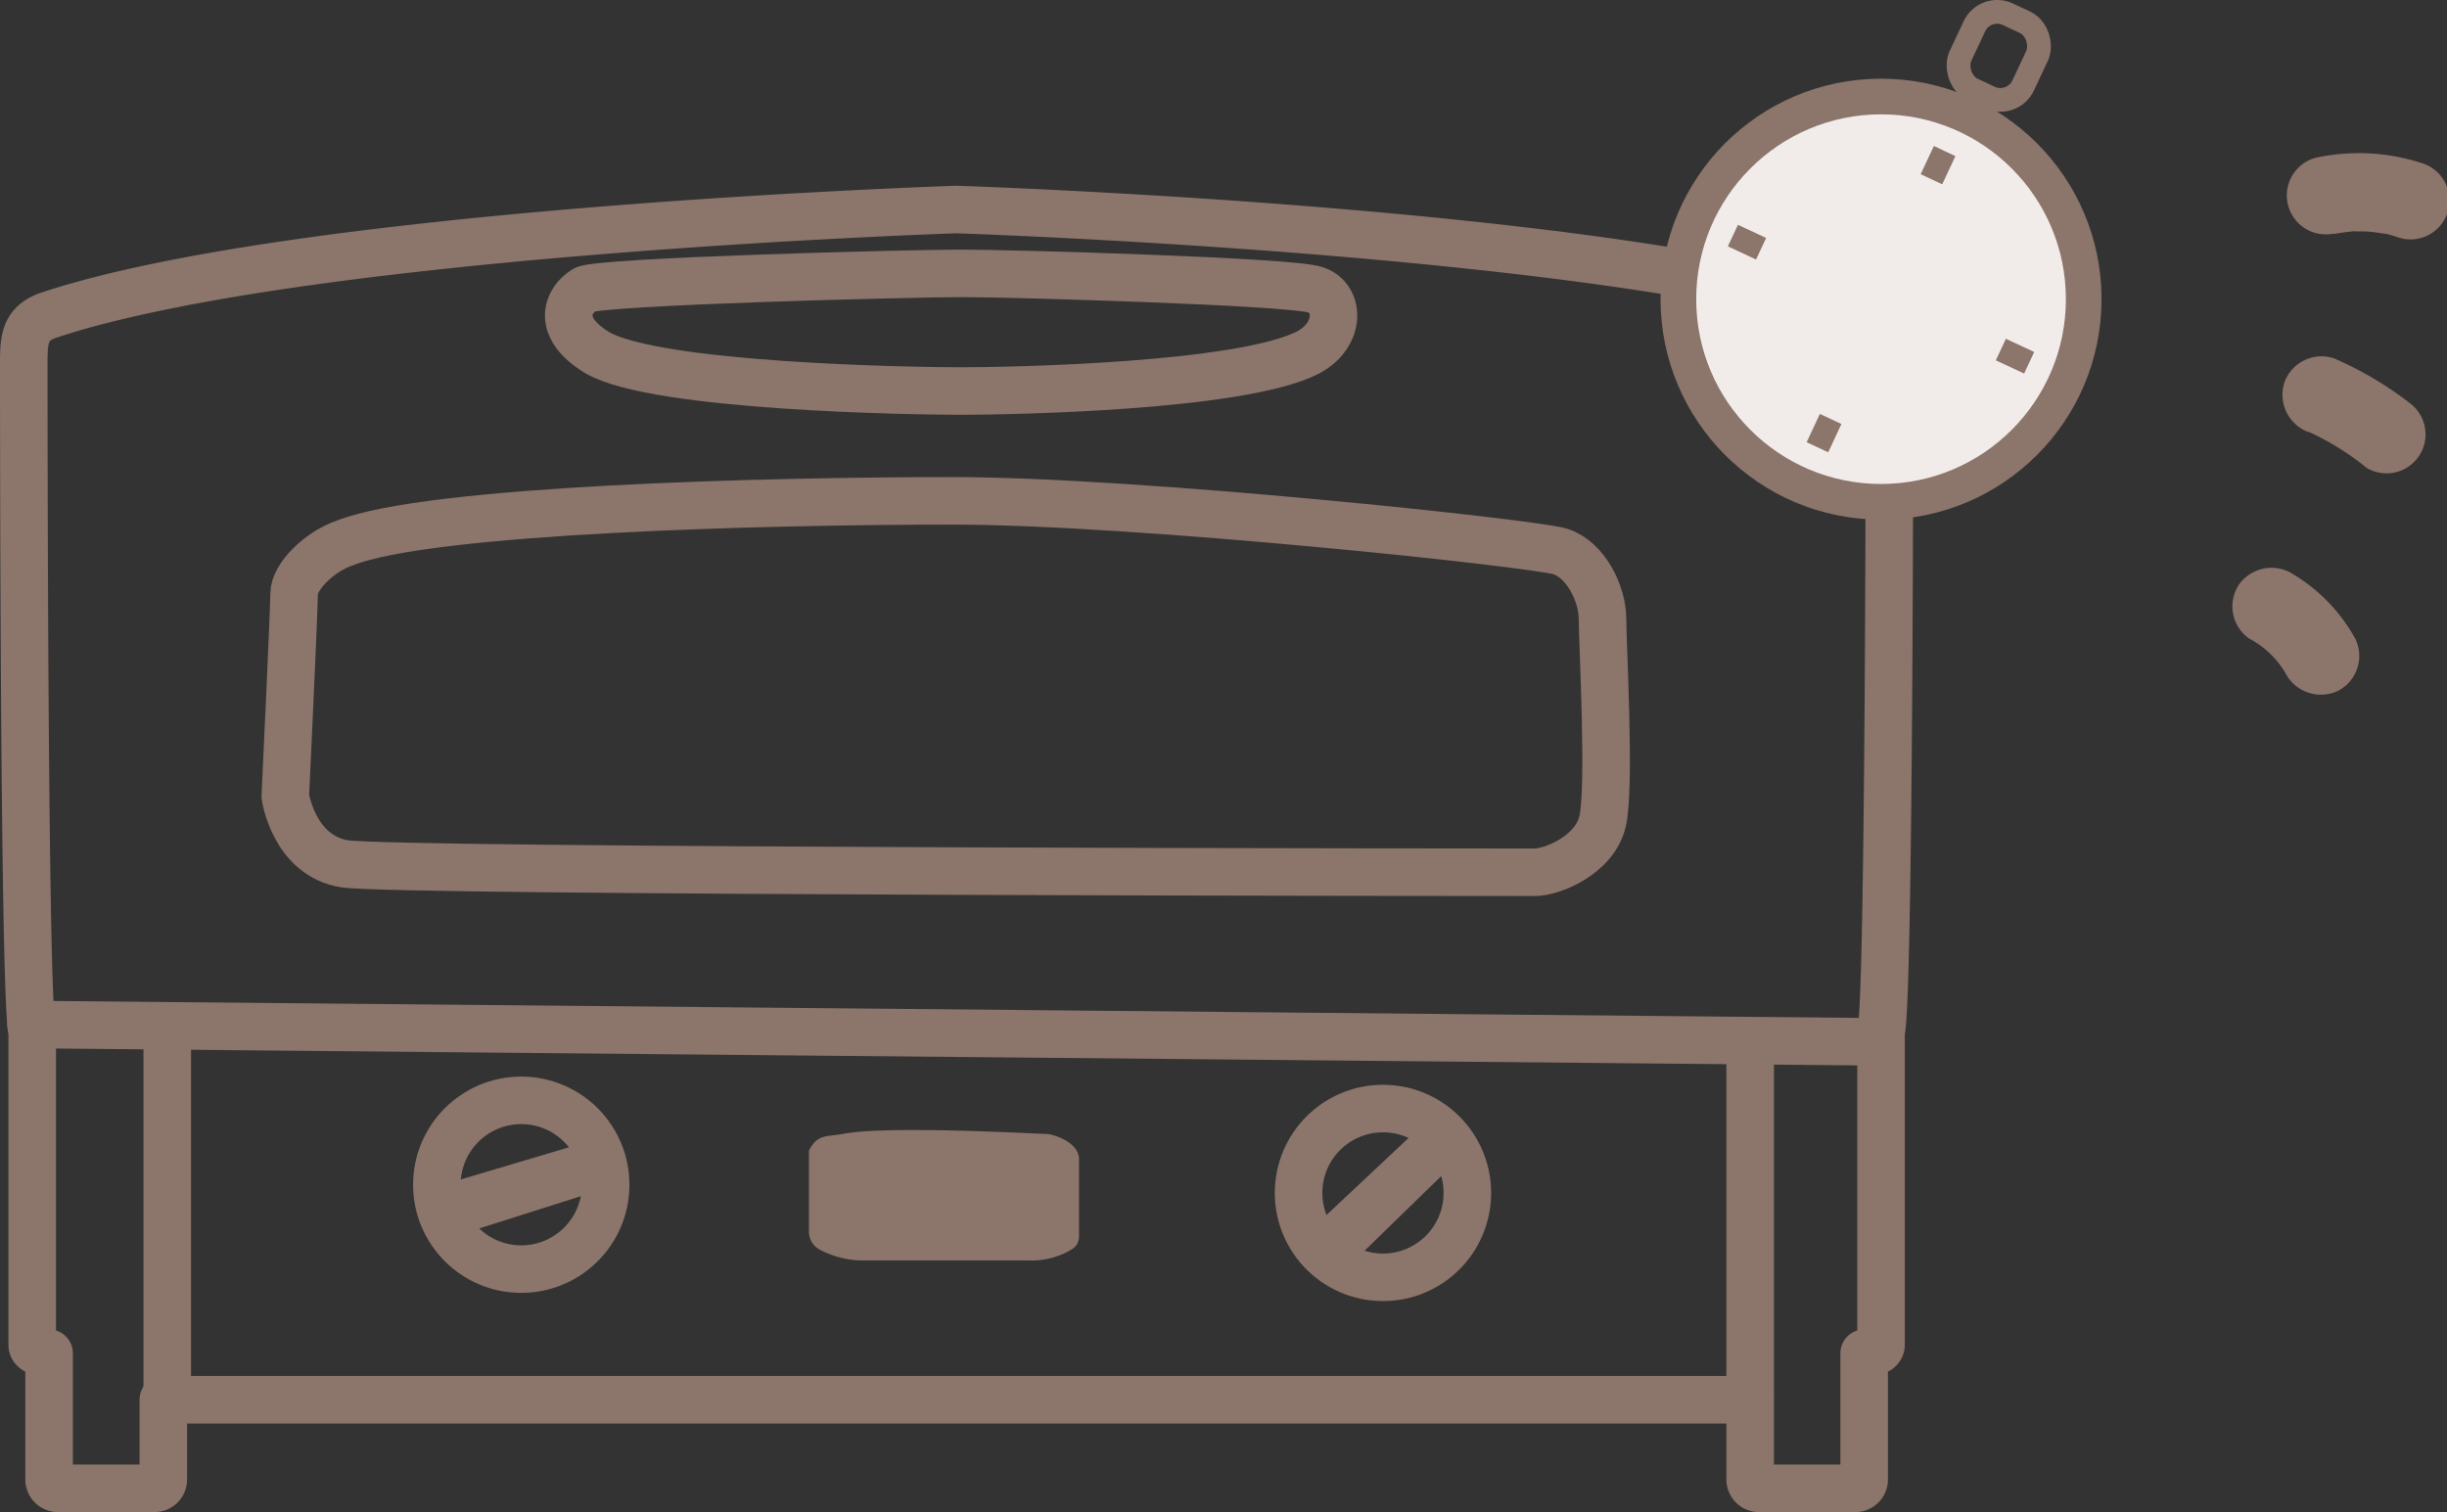 <svg xmlns="http://www.w3.org/2000/svg" viewBox="0 0 205.85 127.22"><rect x="0" y="0" width="205.85" height="127.22" fill="#333333" stroke="none"/><defs><style>.cls-1{fill:#8c756a;}.cls-2,.cls-4{fill:none;}.cls-2,.cls-3,.cls-4{stroke:#8c756a;}.cls-2{stroke-linecap:round;stroke-linejoin:round;stroke-width:4px;}.cls-3{fill:#f1ece9;stroke-width:3px;}.cls-3,.cls-4{stroke-miterlimit:10;}.cls-4{stroke-width:2px;}</style></defs><title>instruction2</title><g id="圖層_2" data-name="圖層 2"><g id="圖層_3" data-name="圖層 3"><path class="cls-1" d="M196.34,19.69c.52-.1,1-.16,1.55-.22s-.07,0,.26,0l.79,0a13,13,0,0,1,1.4.16c.19,0,.7.15.26,0l.91.26a3.28,3.28,0,1,0,2.2-6.17,17.06,17.06,0,0,0-8.48-.53,3.28,3.28,0,1,0,1.11,6.46Z"/><path class="cls-1" d="M194.17,36.31a22.77,22.77,0,0,1,4.94,3.07A3.28,3.28,0,0,0,202.83,34a29.87,29.87,0,0,0-6.46-3.84,3.31,3.31,0,0,0-4.19,2,3.35,3.35,0,0,0,2,4.19Z"/><path class="cls-1" d="M189.22,53.73a7.83,7.83,0,0,1,3,2.83,3.37,3.37,0,0,0,4.35,1.62,3.31,3.31,0,0,0,1.61-4.35,14.43,14.43,0,0,0-5.26-5.51,3.36,3.36,0,0,0-4.56.85,3.31,3.31,0,0,0,.85,4.56Z"/><path class="cls-2" d="M156.82,26.51c-21.31-7.1-76.35-8.88-76.35-8.88s-55,1.78-76.34,8.88C2,27.22,2,28.64,2,30.77S2,84,2.71,86.87v26.28c0,.71,1.42.71,1.42.71v10.63a.74.74,0,0,0,.74.73H13a.74.74,0,0,0,.74-.73v-6.72H147.23v6.72a.74.74,0,0,0,.74.73h8.11a.74.74,0,0,0,.74-.73V113.86s1.42,0,1.42-.71V86.87c.71-2.84.71-54,.71-56.1S159,27.22,156.82,26.51Z"/><path class="cls-2" d="M24,67s.71,5,5,5.68,98.71.71,100.13.71,5-1.42,5.68-4.26,0-14.92,0-17.05-1.42-5-3.55-5.68-35.51-4.26-51.13-4.26-44,.71-51.13,3.55c-2.13.71-4.26,2.84-4.26,4.26S24,67,24,67Z"/><circle class="cls-2" cx="116.34" cy="100.37" r="7.1"/><path class="cls-1" d="M118.57,95.67l-6.89,6.47a.76.76,0,0,0-.05,1.06l2,2.19a.69.69,0,0,0,1,0l6.83-6.65a.75.75,0,0,0,0-1l-1.82-2A.75.75,0,0,0,118.57,95.67Z"/><circle class="cls-2" cx="43.85" cy="99.68" r="7.1"/><path class="cls-1" d="M48,96.49l-9.06,2.69a.76.76,0,0,0-.52.93l.77,2.83a.72.72,0,0,0,.89.49l9.08-2.88a.76.76,0,0,0,.51-.93L48.89,97A.75.75,0,0,0,48,96.49Z"/><path class="cls-1" d="M68.05,96.82v6.81a1.7,1.7,0,0,0,.94,1.53,8,8,0,0,0,3.32.89h14.2a6.5,6.5,0,0,0,3.76-1,1.24,1.24,0,0,0,.5-1V97.53c0-1.42-2.13-2.13-2.84-2.13s-13.29-.73-17,0C69.49,95.66,68.76,95.4,68.05,96.82Z"/><line class="cls-2" x1="2.62" y1="86.2" x2="158.24" y2="87.66"/><line class="cls-2" x1="14.07" y1="117.41" x2="14.07" y2="86.31"/><line class="cls-2" x1="147.23" y1="117.41" x2="147.23" y2="87.66"/><path class="cls-2" d="M49.17,24.38c-1.48.93-2.43,3.19,1.12,5.32,5,2.84,26.28,3.2,30.54,3.2s23.44-.36,29.12-3.2c2.84-1.42,2.84-4.61.71-5.32S85.09,23,80.83,23,50.29,23.67,49.17,24.38Z"/><circle class="cls-3" cx="158.24" cy="25.17" r="17.05"/><line class="cls-4" x1="163.59" y1="12.71" x2="162.48" y2="15.08"/><line class="cls-4" x1="145.78" y1="19.82" x2="148.15" y2="20.93"/><line class="cls-4" x1="152.89" y1="37.63" x2="154" y2="35.25"/><line class="cls-4" x1="170.7" y1="30.52" x2="168.32" y2="29.41"/><rect class="cls-4" x="165.23" y="1.21" width="5.83" height="6.99" rx="2.12" transform="translate(17.86 -70.86) rotate(25.09)"/></g></g></svg>